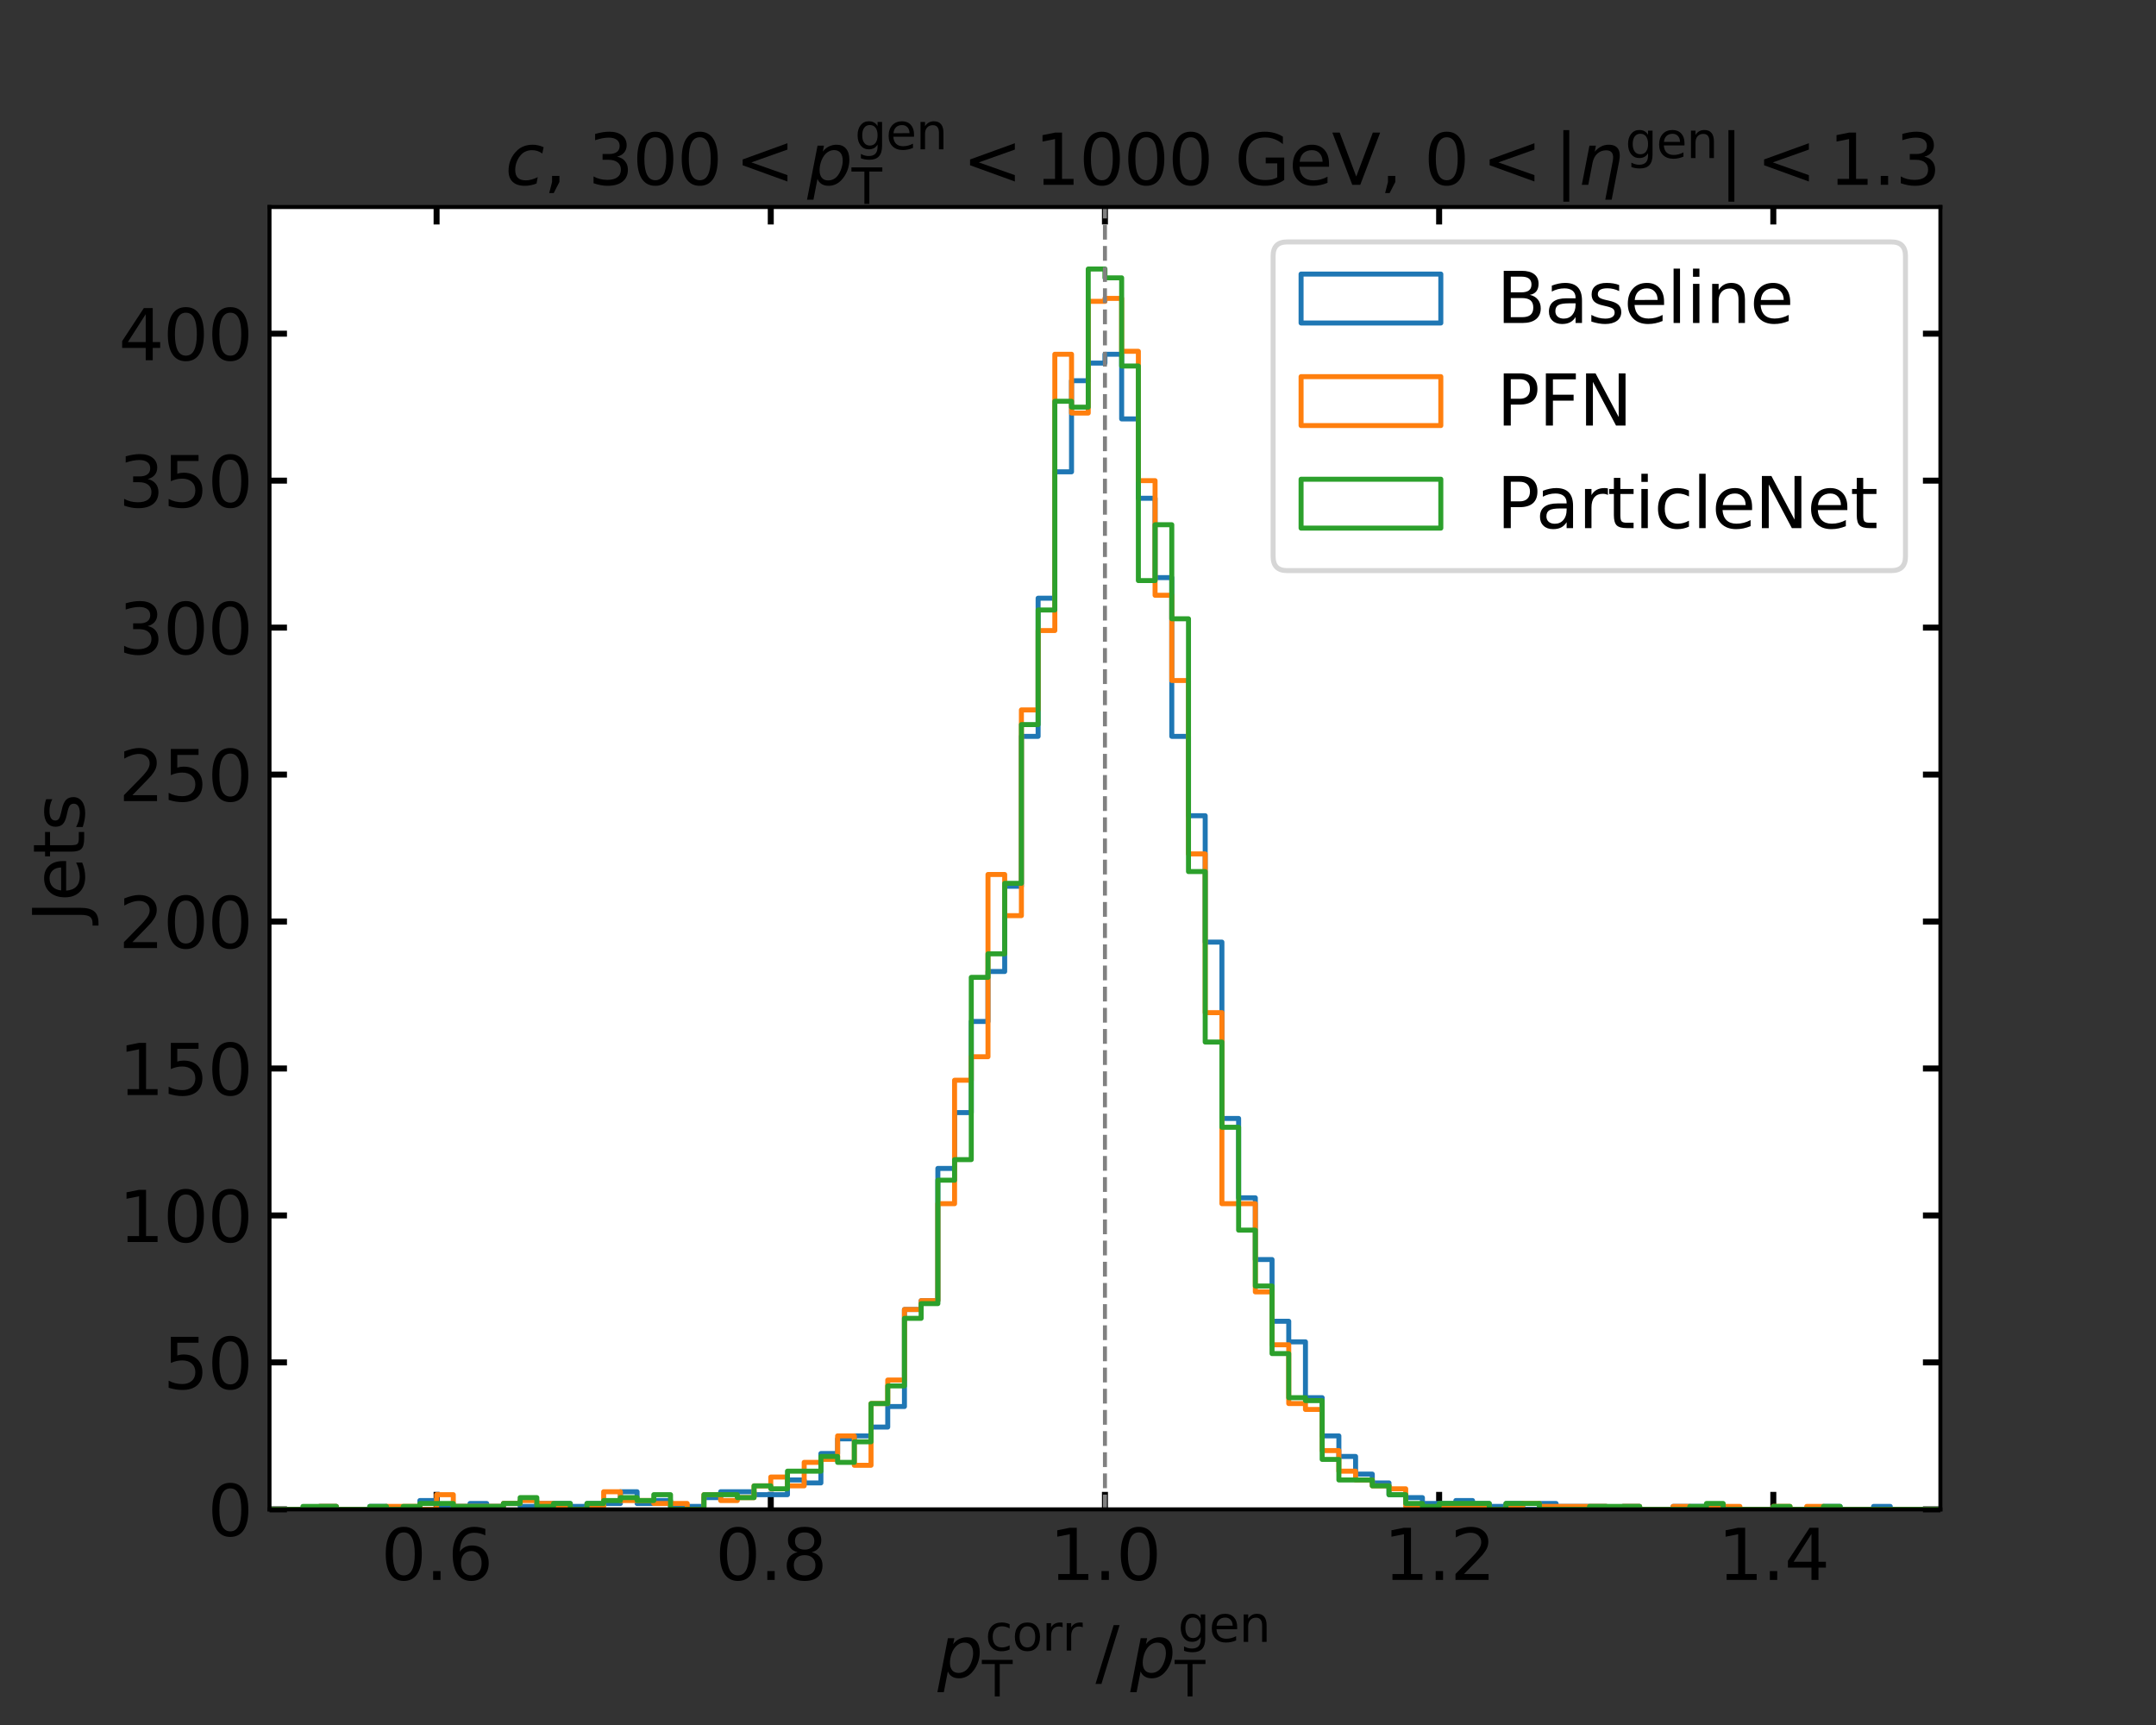 <?xml version="1.0" encoding="utf-8" standalone="no"?>
<!DOCTYPE svg PUBLIC "-//W3C//DTD SVG 1.1//EN"
  "http://www.w3.org/Graphics/SVG/1.1/DTD/svg11.dtd">
<svg xmlns:xlink="http://www.w3.org/1999/xlink" width="432pt" height="345.6pt" viewBox="0 0 432 345.6" xmlns="http://www.w3.org/2000/svg" version="1.1">
 <rect x="0" y="0" width="432" height="345.6" fill="#333333" stroke="none"/>
 <defs>
  <style type="text/css">*{stroke-linejoin: round; stroke-linecap: butt}</style>
 </defs>
 <g id="figure_1">
  <g id="patch_1">
   <path d="M 0 345.6 
L 432 345.6 
L 432 0 
L 0 0 
L 0 345.6 
z
" style="fill: none"/>
  </g>
  <g id="axes_1">
   <g id="patch_2">
    <path d="M 54 302.4 
L 388.8 302.4 
L 388.8 41.472 
L 54 41.472 
z
" style="fill: #ffffff"/>
   </g>
   <g id="matplotlib.axis_1">
    <g id="xtick_1">
     <g id="line2d_1">
      <defs>
       <path id="m2187257d8a" d="M 0 0 
L 0 -3.5 
" style="stroke: #000000; stroke-width: 1.2"/>
      </defs>
      <g>
       <use xlink:href="#m2187257d8a" x="87.48" y="302.4" style="stroke: #000000; stroke-width: 1.2"/>
      </g>
     </g>
     <g id="line2d_2">
      <defs>
       <path id="meb410da051" d="M 0 0 
L 0 3.5 
" style="stroke: #000000; stroke-width: 1.2"/>
      </defs>
      <g>
       <use xlink:href="#meb410da051" x="87.48" y="41.472" style="stroke: #000000; stroke-width: 1.2"/>
      </g>
     </g>
     <g id="text_1">
      <!-- 0.6 -->
      <g transform="translate(76.348 316.538)scale(0.14 -0.14)">
       <defs>
        <path id="DejaVuSans-30" d="M 2034 4250 
Q 1547 4250 1301 3770 
Q 1056 3291 1056 2328 
Q 1056 1369 1301 889 
Q 1547 409 2034 409 
Q 2525 409 2770 889 
Q 3016 1369 3016 2328 
Q 3016 3291 2770 3770 
Q 2525 4250 2034 4250 
z
M 2034 4750 
Q 2819 4750 3233 4129 
Q 3647 3509 3647 2328 
Q 3647 1150 3233 529 
Q 2819 -91 2034 -91 
Q 1250 -91 836 529 
Q 422 1150 422 2328 
Q 422 3509 836 4129 
Q 1250 4750 2034 4750 
z
" transform="scale(0.016)"/>
        <path id="DejaVuSans-2e" d="M 684 794 
L 1344 794 
L 1344 0 
L 684 0 
L 684 794 
z
" transform="scale(0.016)"/>
        <path id="DejaVuSans-36" d="M 2113 2584 
Q 1688 2584 1439 2293 
Q 1191 2003 1191 1497 
Q 1191 994 1439 701 
Q 1688 409 2113 409 
Q 2538 409 2786 701 
Q 3034 994 3034 1497 
Q 3034 2003 2786 2293 
Q 2538 2584 2113 2584 
z
M 3366 4563 
L 3366 3988 
Q 3128 4100 2886 4159 
Q 2644 4219 2406 4219 
Q 1781 4219 1451 3797 
Q 1122 3375 1075 2522 
Q 1259 2794 1537 2939 
Q 1816 3084 2150 3084 
Q 2853 3084 3261 2657 
Q 3669 2231 3669 1497 
Q 3669 778 3244 343 
Q 2819 -91 2113 -91 
Q 1303 -91 875 529 
Q 447 1150 447 2328 
Q 447 3434 972 4092 
Q 1497 4750 2381 4750 
Q 2619 4750 2861 4703 
Q 3103 4656 3366 4563 
z
" transform="scale(0.016)"/>
       </defs>
       <use xlink:href="#DejaVuSans-30"/>
       <use xlink:href="#DejaVuSans-2e" x="63.623"/>
       <use xlink:href="#DejaVuSans-36" x="95.41"/>
      </g>
     </g>
    </g>
    <g id="xtick_2">
     <g id="line2d_3">
      <g>
       <use xlink:href="#m2187257d8a" x="154.44" y="302.4" style="stroke: #000000; stroke-width: 1.2"/>
      </g>
     </g>
     <g id="line2d_4">
      <g>
       <use xlink:href="#meb410da051" x="154.44" y="41.472" style="stroke: #000000; stroke-width: 1.2"/>
      </g>
     </g>
     <g id="text_2">
      <!-- 0.8 -->
      <g transform="translate(143.308 316.538)scale(0.14 -0.14)">
       <defs>
        <path id="DejaVuSans-38" d="M 2034 2216 
Q 1584 2216 1326 1975 
Q 1069 1734 1069 1313 
Q 1069 891 1326 650 
Q 1584 409 2034 409 
Q 2484 409 2743 651 
Q 3003 894 3003 1313 
Q 3003 1734 2745 1975 
Q 2488 2216 2034 2216 
z
M 1403 2484 
Q 997 2584 770 2862 
Q 544 3141 544 3541 
Q 544 4100 942 4425 
Q 1341 4750 2034 4750 
Q 2731 4750 3128 4425 
Q 3525 4100 3525 3541 
Q 3525 3141 3298 2862 
Q 3072 2584 2669 2484 
Q 3125 2378 3379 2068 
Q 3634 1759 3634 1313 
Q 3634 634 3220 271 
Q 2806 -91 2034 -91 
Q 1263 -91 848 271 
Q 434 634 434 1313 
Q 434 1759 690 2068 
Q 947 2378 1403 2484 
z
M 1172 3481 
Q 1172 3119 1398 2916 
Q 1625 2713 2034 2713 
Q 2441 2713 2670 2916 
Q 2900 3119 2900 3481 
Q 2900 3844 2670 4047 
Q 2441 4250 2034 4250 
Q 1625 4250 1398 4047 
Q 1172 3844 1172 3481 
z
" transform="scale(0.016)"/>
       </defs>
       <use xlink:href="#DejaVuSans-30"/>
       <use xlink:href="#DejaVuSans-2e" x="63.623"/>
       <use xlink:href="#DejaVuSans-38" x="95.41"/>
      </g>
     </g>
    </g>
    <g id="xtick_3">
     <g id="line2d_5">
      <g>
       <use xlink:href="#m2187257d8a" x="221.4" y="302.4" style="stroke: #000000; stroke-width: 1.2"/>
      </g>
     </g>
     <g id="line2d_6">
      <g>
       <use xlink:href="#meb410da051" x="221.4" y="41.472" style="stroke: #000000; stroke-width: 1.2"/>
      </g>
     </g>
     <g id="text_3">
      <!-- 1.0 -->
      <g transform="translate(210.268 316.538)scale(0.14 -0.14)">
       <defs>
        <path id="DejaVuSans-31" d="M 794 531 
L 1825 531 
L 1825 4091 
L 703 3866 
L 703 4441 
L 1819 4666 
L 2450 4666 
L 2450 531 
L 3481 531 
L 3481 0 
L 794 0 
L 794 531 
z
" transform="scale(0.016)"/>
       </defs>
       <use xlink:href="#DejaVuSans-31"/>
       <use xlink:href="#DejaVuSans-2e" x="63.623"/>
       <use xlink:href="#DejaVuSans-30" x="95.41"/>
      </g>
     </g>
    </g>
    <g id="xtick_4">
     <g id="line2d_7">
      <g>
       <use xlink:href="#m2187257d8a" x="288.36" y="302.4" style="stroke: #000000; stroke-width: 1.2"/>
      </g>
     </g>
     <g id="line2d_8">
      <g>
       <use xlink:href="#meb410da051" x="288.36" y="41.472" style="stroke: #000000; stroke-width: 1.2"/>
      </g>
     </g>
     <g id="text_4">
      <!-- 1.2 -->
      <g transform="translate(277.228 316.538)scale(0.14 -0.14)">
       <defs>
        <path id="DejaVuSans-32" d="M 1228 531 
L 3431 531 
L 3431 0 
L 469 0 
L 469 531 
Q 828 903 1448 1529 
Q 2069 2156 2228 2338 
Q 2531 2678 2651 2914 
Q 2772 3150 2772 3378 
Q 2772 3750 2511 3984 
Q 2250 4219 1831 4219 
Q 1534 4219 1204 4116 
Q 875 4013 500 3803 
L 500 4441 
Q 881 4594 1212 4672 
Q 1544 4750 1819 4750 
Q 2544 4750 2975 4387 
Q 3406 4025 3406 3419 
Q 3406 3131 3298 2873 
Q 3191 2616 2906 2266 
Q 2828 2175 2409 1742 
Q 1991 1309 1228 531 
z
" transform="scale(0.016)"/>
       </defs>
       <use xlink:href="#DejaVuSans-31"/>
       <use xlink:href="#DejaVuSans-2e" x="63.623"/>
       <use xlink:href="#DejaVuSans-32" x="95.41"/>
      </g>
     </g>
    </g>
    <g id="xtick_5">
     <g id="line2d_9">
      <g>
       <use xlink:href="#m2187257d8a" x="355.32" y="302.4" style="stroke: #000000; stroke-width: 1.2"/>
      </g>
     </g>
     <g id="line2d_10">
      <g>
       <use xlink:href="#meb410da051" x="355.32" y="41.472" style="stroke: #000000; stroke-width: 1.2"/>
      </g>
     </g>
     <g id="text_5">
      <!-- 1.4 -->
      <g transform="translate(344.188 316.538)scale(0.14 -0.14)">
       <defs>
        <path id="DejaVuSans-34" d="M 2419 4116 
L 825 1625 
L 2419 1625 
L 2419 4116 
z
M 2253 4666 
L 3047 4666 
L 3047 1625 
L 3713 1625 
L 3713 1100 
L 3047 1100 
L 3047 0 
L 2419 0 
L 2419 1100 
L 313 1100 
L 313 1709 
L 2253 4666 
z
" transform="scale(0.016)"/>
       </defs>
       <use xlink:href="#DejaVuSans-31"/>
       <use xlink:href="#DejaVuSans-2e" x="63.623"/>
       <use xlink:href="#DejaVuSans-34" x="95.41"/>
      </g>
     </g>
    </g>
    <g id="text_6">
     <!-- $p_\mathrm{T}^\mathrm{corr}\//\/p_\mathrm{T}^\mathrm{gen}$ -->
     <g transform="translate(187.87 336.049)scale(0.14 -0.14)">
      <defs>
       <path id="DejaVuSans-Oblique-70" d="M 3175 2156 
Q 3175 2616 2975 2859 
Q 2775 3103 2400 3103 
Q 2144 3103 1911 2972 
Q 1678 2841 1497 2591 
Q 1319 2344 1212 1994 
Q 1106 1644 1106 1300 
Q 1106 863 1306 627 
Q 1506 391 1875 391 
Q 2147 391 2380 519 
Q 2613 647 2778 891 
Q 2956 1147 3065 1494 
Q 3175 1841 3175 2156 
z
M 1394 2969 
Q 1625 3272 1939 3428 
Q 2253 3584 2638 3584 
Q 3175 3584 3472 3232 
Q 3769 2881 3769 2247 
Q 3769 1728 3584 1258 
Q 3400 788 3053 416 
Q 2822 169 2531 39 
Q 2241 -91 1919 -91 
Q 1547 -91 1294 64 
Q 1041 219 916 525 
L 556 -1331 
L -19 -1331 
L 922 3500 
L 1497 3500 
L 1394 2969 
z
" transform="scale(0.016)"/>
       <path id="DejaVuSans-63" d="M 3122 3366 
L 3122 2828 
Q 2878 2963 2633 3030 
Q 2388 3097 2138 3097 
Q 1578 3097 1268 2742 
Q 959 2388 959 1747 
Q 959 1106 1268 751 
Q 1578 397 2138 397 
Q 2388 397 2633 464 
Q 2878 531 3122 666 
L 3122 134 
Q 2881 22 2623 -34 
Q 2366 -91 2075 -91 
Q 1284 -91 818 406 
Q 353 903 353 1747 
Q 353 2603 823 3093 
Q 1294 3584 2113 3584 
Q 2378 3584 2631 3529 
Q 2884 3475 3122 3366 
z
" transform="scale(0.016)"/>
       <path id="DejaVuSans-6f" d="M 1959 3097 
Q 1497 3097 1228 2736 
Q 959 2375 959 1747 
Q 959 1119 1226 758 
Q 1494 397 1959 397 
Q 2419 397 2687 759 
Q 2956 1122 2956 1747 
Q 2956 2369 2687 2733 
Q 2419 3097 1959 3097 
z
M 1959 3584 
Q 2709 3584 3137 3096 
Q 3566 2609 3566 1747 
Q 3566 888 3137 398 
Q 2709 -91 1959 -91 
Q 1206 -91 779 398 
Q 353 888 353 1747 
Q 353 2609 779 3096 
Q 1206 3584 1959 3584 
z
" transform="scale(0.016)"/>
       <path id="DejaVuSans-72" d="M 2631 2963 
Q 2534 3019 2420 3045 
Q 2306 3072 2169 3072 
Q 1681 3072 1420 2755 
Q 1159 2438 1159 1844 
L 1159 0 
L 581 0 
L 581 3500 
L 1159 3500 
L 1159 2956 
Q 1341 3275 1631 3429 
Q 1922 3584 2338 3584 
Q 2397 3584 2469 3576 
Q 2541 3569 2628 3553 
L 2631 2963 
z
" transform="scale(0.016)"/>
       <path id="DejaVuSans-54" d="M -19 4666 
L 3928 4666 
L 3928 4134 
L 2272 4134 
L 2272 0 
L 1638 0 
L 1638 4134 
L -19 4134 
L -19 4666 
z
" transform="scale(0.016)"/>
       <path id="DejaVuSans-2f" d="M 1625 4666 
L 2156 4666 
L 531 -594 
L 0 -594 
L 1625 4666 
z
" transform="scale(0.016)"/>
       <path id="DejaVuSans-67" d="M 2906 1791 
Q 2906 2416 2648 2759 
Q 2391 3103 1925 3103 
Q 1463 3103 1205 2759 
Q 947 2416 947 1791 
Q 947 1169 1205 825 
Q 1463 481 1925 481 
Q 2391 481 2648 825 
Q 2906 1169 2906 1791 
z
M 3481 434 
Q 3481 -459 3084 -895 
Q 2688 -1331 1869 -1331 
Q 1566 -1331 1297 -1286 
Q 1028 -1241 775 -1147 
L 775 -588 
Q 1028 -725 1275 -790 
Q 1522 -856 1778 -856 
Q 2344 -856 2625 -561 
Q 2906 -266 2906 331 
L 2906 616 
Q 2728 306 2450 153 
Q 2172 0 1784 0 
Q 1141 0 747 490 
Q 353 981 353 1791 
Q 353 2603 747 3093 
Q 1141 3584 1784 3584 
Q 2172 3584 2450 3431 
Q 2728 3278 2906 2969 
L 2906 3500 
L 3481 3500 
L 3481 434 
z
" transform="scale(0.016)"/>
       <path id="DejaVuSans-65" d="M 3597 1894 
L 3597 1613 
L 953 1613 
Q 991 1019 1311 708 
Q 1631 397 2203 397 
Q 2534 397 2845 478 
Q 3156 559 3463 722 
L 3463 178 
Q 3153 47 2828 -22 
Q 2503 -91 2169 -91 
Q 1331 -91 842 396 
Q 353 884 353 1716 
Q 353 2575 817 3079 
Q 1281 3584 2069 3584 
Q 2775 3584 3186 3129 
Q 3597 2675 3597 1894 
z
M 3022 2063 
Q 3016 2534 2758 2815 
Q 2500 3097 2075 3097 
Q 1594 3097 1305 2825 
Q 1016 2553 972 2059 
L 3022 2063 
z
" transform="scale(0.016)"/>
       <path id="DejaVuSans-6e" d="M 3513 2113 
L 3513 0 
L 2938 0 
L 2938 2094 
Q 2938 2591 2744 2837 
Q 2550 3084 2163 3084 
Q 1697 3084 1428 2787 
Q 1159 2491 1159 1978 
L 1159 0 
L 581 0 
L 581 3500 
L 1159 3500 
L 1159 2956 
Q 1366 3272 1645 3428 
Q 1925 3584 2291 3584 
Q 2894 3584 3203 3211 
Q 3513 2838 3513 2113 
z
" transform="scale(0.016)"/>
      </defs>
      <use xlink:href="#DejaVuSans-Oblique-70" transform="translate(0 0.052)"/>
      <use xlink:href="#DejaVuSans-63" transform="translate(68.126 38.333)scale(0.7)"/>
      <use xlink:href="#DejaVuSans-6f" transform="translate(106.613 38.333)scale(0.7)"/>
      <use xlink:href="#DejaVuSans-72" transform="translate(149.44 38.333)scale(0.7)"/>
      <use xlink:href="#DejaVuSans-72" transform="translate(178.219 38.333)scale(0.7)"/>
      <use xlink:href="#DejaVuSans-54" transform="translate(63.477 -27.292)scale(0.7)"/>
      <use xlink:href="#DejaVuSans-2f" transform="translate(225.969 0.052)"/>
      <use xlink:href="#DejaVuSans-Oblique-70" transform="translate(275.896 0.052)"/>
      <use xlink:href="#DejaVuSans-67" transform="translate(344.022 50.8)scale(0.7)"/>
      <use xlink:href="#DejaVuSans-65" transform="translate(388.456 50.8)scale(0.7)"/>
      <use xlink:href="#DejaVuSans-6e" transform="translate(431.522 50.8)scale(0.7)"/>
      <use xlink:href="#DejaVuSans-54" transform="translate(339.372 -27.292)scale(0.7)"/>
     </g>
    </g>
   </g>
   <g id="matplotlib.axis_2">
    <g id="ytick_1">
     <g id="line2d_11">
      <defs>
       <path id="m62a5f078ff" d="M 0 0 
L 3.5 0 
" style="stroke: #000000; stroke-width: 1.2"/>
      </defs>
      <g>
       <use xlink:href="#m62a5f078ff" x="54" y="302.4" style="stroke: #000000; stroke-width: 1.2"/>
      </g>
     </g>
     <g id="line2d_12">
      <defs>
       <path id="m7a7f8d3dc8" d="M 0 0 
L -3.5 0 
" style="stroke: #000000; stroke-width: 1.2"/>
      </defs>
      <g>
       <use xlink:href="#m7a7f8d3dc8" x="388.8" y="302.4" style="stroke: #000000; stroke-width: 1.2"/>
      </g>
     </g>
     <g id="text_7">
      <!-- 0 -->
      <g transform="translate(41.593 307.719)scale(0.14 -0.14)">
       <use xlink:href="#DejaVuSans-30"/>
      </g>
     </g>
    </g>
    <g id="ytick_2">
     <g id="line2d_13">
      <g>
       <use xlink:href="#m62a5f078ff" x="54" y="272.957" style="stroke: #000000; stroke-width: 1.2"/>
      </g>
     </g>
     <g id="line2d_14">
      <g>
       <use xlink:href="#m7a7f8d3dc8" x="388.8" y="272.957" style="stroke: #000000; stroke-width: 1.2"/>
      </g>
     </g>
     <g id="text_8">
      <!-- 50 -->
      <g transform="translate(32.685 278.275)scale(0.14 -0.14)">
       <defs>
        <path id="DejaVuSans-35" d="M 691 4666 
L 3169 4666 
L 3169 4134 
L 1269 4134 
L 1269 2991 
Q 1406 3038 1543 3061 
Q 1681 3084 1819 3084 
Q 2600 3084 3056 2656 
Q 3513 2228 3513 1497 
Q 3513 744 3044 326 
Q 2575 -91 1722 -91 
Q 1428 -91 1123 -41 
Q 819 9 494 109 
L 494 744 
Q 775 591 1075 516 
Q 1375 441 1709 441 
Q 2250 441 2565 725 
Q 2881 1009 2881 1497 
Q 2881 1984 2565 2268 
Q 2250 2553 1709 2553 
Q 1456 2553 1204 2497 
Q 953 2441 691 2322 
L 691 4666 
z
" transform="scale(0.016)"/>
       </defs>
       <use xlink:href="#DejaVuSans-35"/>
       <use xlink:href="#DejaVuSans-30" x="63.623"/>
      </g>
     </g>
    </g>
    <g id="ytick_3">
     <g id="line2d_15">
      <g>
       <use xlink:href="#m62a5f078ff" x="54" y="243.513" style="stroke: #000000; stroke-width: 1.2"/>
      </g>
     </g>
     <g id="line2d_16">
      <g>
       <use xlink:href="#m7a7f8d3dc8" x="388.8" y="243.513" style="stroke: #000000; stroke-width: 1.2"/>
      </g>
     </g>
     <g id="text_9">
      <!-- 100 -->
      <g transform="translate(23.777 248.832)scale(0.14 -0.14)">
       <use xlink:href="#DejaVuSans-31"/>
       <use xlink:href="#DejaVuSans-30" x="63.623"/>
       <use xlink:href="#DejaVuSans-30" x="127.246"/>
      </g>
     </g>
    </g>
    <g id="ytick_4">
     <g id="line2d_17">
      <g>
       <use xlink:href="#m62a5f078ff" x="54" y="214.07" style="stroke: #000000; stroke-width: 1.2"/>
      </g>
     </g>
     <g id="line2d_18">
      <g>
       <use xlink:href="#m7a7f8d3dc8" x="388.8" y="214.07" style="stroke: #000000; stroke-width: 1.2"/>
      </g>
     </g>
     <g id="text_10">
      <!-- 150 -->
      <g transform="translate(23.777 219.389)scale(0.14 -0.14)">
       <use xlink:href="#DejaVuSans-31"/>
       <use xlink:href="#DejaVuSans-35" x="63.623"/>
       <use xlink:href="#DejaVuSans-30" x="127.246"/>
      </g>
     </g>
    </g>
    <g id="ytick_5">
     <g id="line2d_19">
      <g>
       <use xlink:href="#m62a5f078ff" x="54" y="184.626" style="stroke: #000000; stroke-width: 1.2"/>
      </g>
     </g>
     <g id="line2d_20">
      <g>
       <use xlink:href="#m7a7f8d3dc8" x="388.8" y="184.626" style="stroke: #000000; stroke-width: 1.2"/>
      </g>
     </g>
     <g id="text_11">
      <!-- 200 -->
      <g transform="translate(23.777 189.945)scale(0.14 -0.14)">
       <use xlink:href="#DejaVuSans-32"/>
       <use xlink:href="#DejaVuSans-30" x="63.623"/>
       <use xlink:href="#DejaVuSans-30" x="127.246"/>
      </g>
     </g>
    </g>
    <g id="ytick_6">
     <g id="line2d_21">
      <g>
       <use xlink:href="#m62a5f078ff" x="54" y="155.183" style="stroke: #000000; stroke-width: 1.2"/>
      </g>
     </g>
     <g id="line2d_22">
      <g>
       <use xlink:href="#m7a7f8d3dc8" x="388.8" y="155.183" style="stroke: #000000; stroke-width: 1.2"/>
      </g>
     </g>
     <g id="text_12">
      <!-- 250 -->
      <g transform="translate(23.777 160.502)scale(0.14 -0.14)">
       <use xlink:href="#DejaVuSans-32"/>
       <use xlink:href="#DejaVuSans-35" x="63.623"/>
       <use xlink:href="#DejaVuSans-30" x="127.246"/>
      </g>
     </g>
    </g>
    <g id="ytick_7">
     <g id="line2d_23">
      <g>
       <use xlink:href="#m62a5f078ff" x="54" y="125.739" style="stroke: #000000; stroke-width: 1.2"/>
      </g>
     </g>
     <g id="line2d_24">
      <g>
       <use xlink:href="#m7a7f8d3dc8" x="388.8" y="125.739" style="stroke: #000000; stroke-width: 1.2"/>
      </g>
     </g>
     <g id="text_13">
      <!-- 300 -->
      <g transform="translate(23.777 131.058)scale(0.14 -0.14)">
       <defs>
        <path id="DejaVuSans-33" d="M 2597 2516 
Q 3050 2419 3304 2112 
Q 3559 1806 3559 1356 
Q 3559 666 3084 287 
Q 2609 -91 1734 -91 
Q 1441 -91 1130 -33 
Q 819 25 488 141 
L 488 750 
Q 750 597 1062 519 
Q 1375 441 1716 441 
Q 2309 441 2620 675 
Q 2931 909 2931 1356 
Q 2931 1769 2642 2001 
Q 2353 2234 1838 2234 
L 1294 2234 
L 1294 2753 
L 1863 2753 
Q 2328 2753 2575 2939 
Q 2822 3125 2822 3475 
Q 2822 3834 2567 4026 
Q 2313 4219 1838 4219 
Q 1578 4219 1281 4162 
Q 984 4106 628 3988 
L 628 4550 
Q 988 4650 1302 4700 
Q 1616 4750 1894 4750 
Q 2613 4750 3031 4423 
Q 3450 4097 3450 3541 
Q 3450 3153 3228 2886 
Q 3006 2619 2597 2516 
z
" transform="scale(0.016)"/>
       </defs>
       <use xlink:href="#DejaVuSans-33"/>
       <use xlink:href="#DejaVuSans-30" x="63.623"/>
       <use xlink:href="#DejaVuSans-30" x="127.246"/>
      </g>
     </g>
    </g>
    <g id="ytick_8">
     <g id="line2d_25">
      <g>
       <use xlink:href="#m62a5f078ff" x="54" y="96.296" style="stroke: #000000; stroke-width: 1.2"/>
      </g>
     </g>
     <g id="line2d_26">
      <g>
       <use xlink:href="#m7a7f8d3dc8" x="388.8" y="96.296" style="stroke: #000000; stroke-width: 1.2"/>
      </g>
     </g>
     <g id="text_14">
      <!-- 350 -->
      <g transform="translate(23.777 101.615)scale(0.14 -0.14)">
       <use xlink:href="#DejaVuSans-33"/>
       <use xlink:href="#DejaVuSans-35" x="63.623"/>
       <use xlink:href="#DejaVuSans-30" x="127.246"/>
      </g>
     </g>
    </g>
    <g id="ytick_9">
     <g id="line2d_27">
      <g>
       <use xlink:href="#m62a5f078ff" x="54" y="66.852" style="stroke: #000000; stroke-width: 1.2"/>
      </g>
     </g>
     <g id="line2d_28">
      <g>
       <use xlink:href="#m7a7f8d3dc8" x="388.8" y="66.852" style="stroke: #000000; stroke-width: 1.2"/>
      </g>
     </g>
     <g id="text_15">
      <!-- 400 -->
      <g transform="translate(23.777 72.171)scale(0.14 -0.14)">
       <use xlink:href="#DejaVuSans-34"/>
       <use xlink:href="#DejaVuSans-30" x="63.623"/>
       <use xlink:href="#DejaVuSans-30" x="127.246"/>
      </g>
     </g>
    </g>
    <g id="text_16">
     <!-- Jets -->
     <g transform="translate(16.866 184.699)rotate(-90)scale(0.14 -0.14)">
      <defs>
       <path id="DejaVuSans-4a" d="M 628 4666 
L 1259 4666 
L 1259 325 
Q 1259 -519 939 -900 
Q 619 -1281 -91 -1281 
L -331 -1281 
L -331 -750 
L -134 -750 
Q 284 -750 456 -515 
Q 628 -281 628 325 
L 628 4666 
z
" transform="scale(0.016)"/>
       <path id="DejaVuSans-74" d="M 1172 4494 
L 1172 3500 
L 2356 3500 
L 2356 3053 
L 1172 3053 
L 1172 1153 
Q 1172 725 1289 603 
Q 1406 481 1766 481 
L 2356 481 
L 2356 0 
L 1766 0 
Q 1100 0 847 248 
Q 594 497 594 1153 
L 594 3053 
L 172 3053 
L 172 3500 
L 594 3500 
L 594 4494 
L 1172 4494 
z
" transform="scale(0.016)"/>
       <path id="DejaVuSans-73" d="M 2834 3397 
L 2834 2853 
Q 2591 2978 2328 3040 
Q 2066 3103 1784 3103 
Q 1356 3103 1142 2972 
Q 928 2841 928 2578 
Q 928 2378 1081 2264 
Q 1234 2150 1697 2047 
L 1894 2003 
Q 2506 1872 2764 1633 
Q 3022 1394 3022 966 
Q 3022 478 2636 193 
Q 2250 -91 1575 -91 
Q 1294 -91 989 -36 
Q 684 19 347 128 
L 347 722 
Q 666 556 975 473 
Q 1284 391 1588 391 
Q 1994 391 2212 530 
Q 2431 669 2431 922 
Q 2431 1156 2273 1281 
Q 2116 1406 1581 1522 
L 1381 1569 
Q 847 1681 609 1914 
Q 372 2147 372 2553 
Q 372 3047 722 3315 
Q 1072 3584 1716 3584 
Q 2034 3584 2315 3537 
Q 2597 3491 2834 3397 
z
" transform="scale(0.016)"/>
      </defs>
      <use xlink:href="#DejaVuSans-4a"/>
      <use xlink:href="#DejaVuSans-65" x="29.492"/>
      <use xlink:href="#DejaVuSans-74" x="91.016"/>
      <use xlink:href="#DejaVuSans-73" x="130.225"/>
     </g>
    </g>
   </g>
   <g id="patch_3">
    <path d="M 54 302.4 
L 64.044 302.4 
L 64.044 301.811 
L 67.392 301.811 
L 67.392 302.4 
L 74.088 302.4 
L 74.088 301.811 
L 77.436 301.811 
L 77.436 302.4 
L 84.132 302.4 
L 84.132 300.633 
L 87.48 300.633 
L 87.48 301.811 
L 94.176 301.811 
L 94.176 301.222 
L 97.524 301.222 
L 97.524 301.811 
L 100.872 301.811 
L 100.872 301.222 
L 104.22 301.222 
L 104.22 301.811 
L 107.568 301.811 
L 107.568 301.222 
L 114.264 301.222 
L 114.264 301.811 
L 117.612 301.811 
L 117.612 301.222 
L 124.308 301.222 
L 124.308 298.867 
L 127.656 298.867 
L 127.656 301.222 
L 131.004 301.222 
L 131.004 300.633 
L 134.352 300.633 
L 134.352 301.811 
L 141.048 301.811 
L 141.048 300.045 
L 144.396 300.045 
L 144.396 298.867 
L 151.092 298.867 
L 151.092 299.456 
L 157.788 299.456 
L 157.788 296.511 
L 161.136 296.511 
L 161.136 297.1 
L 164.484 297.1 
L 164.484 291.211 
L 167.832 291.211 
L 167.832 288.267 
L 171.18 288.267 
L 171.18 287.678 
L 174.528 287.678 
L 174.528 285.912 
L 177.876 285.912 
L 177.876 281.79 
L 181.224 281.79 
L 181.224 262.357 
L 184.572 262.357 
L 184.572 260.59 
L 187.92 260.59 
L 187.92 234.091 
L 191.268 234.091 
L 191.268 222.903 
L 194.616 222.903 
L 194.616 204.648 
L 197.964 204.648 
L 197.964 194.637 
L 201.312 194.637 
L 201.312 177.56 
L 204.66 177.56 
L 204.66 147.527 
L 208.008 147.527 
L 208.008 119.851 
L 211.356 119.851 
L 211.356 94.529 
L 214.704 94.529 
L 214.704 76.274 
L 218.052 76.274 
L 218.052 72.741 
L 221.4 72.741 
L 221.4 70.974 
L 224.748 70.974 
L 224.748 83.929 
L 228.096 83.929 
L 228.096 99.829 
L 231.444 99.829 
L 231.444 115.728 
L 234.792 115.728 
L 234.792 147.527 
L 238.14 147.527 
L 238.14 163.427 
L 241.488 163.427 
L 241.488 188.748 
L 244.836 188.748 
L 244.836 224.08 
L 248.184 224.08 
L 248.184 239.98 
L 251.532 239.98 
L 251.532 252.346 
L 254.88 252.346 
L 254.88 264.712 
L 258.228 264.712 
L 258.228 268.834 
L 261.576 268.834 
L 261.576 280.023 
L 264.924 280.023 
L 264.924 287.678 
L 268.272 287.678 
L 268.272 291.8 
L 271.62 291.8 
L 271.62 295.334 
L 274.968 295.334 
L 274.968 297.1 
L 278.316 297.1 
L 278.316 299.456 
L 281.664 299.456 
L 281.664 300.045 
L 285.012 300.045 
L 285.012 301.222 
L 291.708 301.222 
L 291.708 300.633 
L 295.056 300.633 
L 295.056 301.222 
L 298.404 301.222 
L 298.404 301.811 
L 301.752 301.811 
L 301.752 301.222 
L 305.1 301.222 
L 305.1 302.4 
L 308.448 302.4 
L 308.448 301.222 
L 311.796 301.222 
L 311.796 301.811 
L 321.84 301.811 
L 321.84 302.4 
L 325.188 302.4 
L 325.188 301.811 
L 328.536 301.811 
L 328.536 302.4 
L 335.232 302.4 
L 335.232 301.811 
L 345.276 301.811 
L 345.276 302.4 
L 365.364 302.4 
L 365.364 301.811 
L 368.712 301.811 
L 368.712 302.4 
L 375.408 302.4 
L 375.408 301.811 
L 378.756 301.811 
L 378.756 302.4 
L 388.8 302.4 
L 388.8 302.4 
" clip-path="url(#p77ad391885)" style="fill: none; stroke: #1f77b4; stroke-linejoin: miter"/>
   </g>
   <g id="patch_4">
    <path d="M 54 302.4 
L 64.044 302.4 
L 64.044 301.811 
L 67.392 301.811 
L 67.392 302.4 
L 77.436 302.4 
L 77.436 301.811 
L 84.132 301.811 
L 84.132 302.4 
L 87.48 302.4 
L 87.48 299.456 
L 90.828 299.456 
L 90.828 301.811 
L 100.872 301.811 
L 100.872 301.222 
L 104.22 301.222 
L 104.22 300.633 
L 107.568 300.633 
L 107.568 301.222 
L 110.916 301.222 
L 110.916 301.811 
L 114.264 301.811 
L 114.264 302.4 
L 117.612 302.4 
L 117.612 301.811 
L 120.96 301.811 
L 120.96 298.867 
L 124.308 298.867 
L 124.308 300.633 
L 131.004 300.633 
L 131.004 301.222 
L 137.7 301.222 
L 137.7 302.4 
L 141.048 302.4 
L 141.048 299.456 
L 144.396 299.456 
L 144.396 300.633 
L 147.744 300.633 
L 147.744 300.045 
L 151.092 300.045 
L 151.092 297.689 
L 154.44 297.689 
L 154.44 295.922 
L 157.788 295.922 
L 157.788 297.689 
L 161.136 297.689 
L 161.136 292.978 
L 164.484 292.978 
L 164.484 292.389 
L 167.832 292.389 
L 167.832 287.678 
L 171.18 287.678 
L 171.18 293.567 
L 174.528 293.567 
L 174.528 281.201 
L 177.876 281.201 
L 177.876 276.49 
L 181.224 276.49 
L 181.224 262.357 
L 184.572 262.357 
L 184.572 260.59 
L 187.92 260.59 
L 187.92 241.158 
L 191.268 241.158 
L 191.268 216.425 
L 194.616 216.425 
L 194.616 211.714 
L 197.964 211.714 
L 197.964 175.204 
L 201.312 175.204 
L 201.312 183.448 
L 204.66 183.448 
L 204.66 142.228 
L 208.008 142.228 
L 208.008 126.328 
L 211.356 126.328 
L 211.356 70.974 
L 214.704 70.974 
L 214.704 82.752 
L 218.052 82.752 
L 218.052 60.375 
L 221.4 60.375 
L 221.4 59.786 
L 224.748 59.786 
L 224.748 70.385 
L 228.096 70.385 
L 228.096 96.296 
L 231.444 96.296 
L 231.444 119.262 
L 234.792 119.262 
L 234.792 136.339 
L 238.14 136.339 
L 238.14 171.082 
L 241.488 171.082 
L 241.488 202.881 
L 244.836 202.881 
L 244.836 241.158 
L 251.532 241.158 
L 251.532 258.824 
L 254.88 258.824 
L 254.88 269.423 
L 258.228 269.423 
L 258.228 281.201 
L 261.576 281.201 
L 261.576 282.378 
L 264.924 282.378 
L 264.924 290.623 
L 268.272 290.623 
L 268.272 294.745 
L 271.62 294.745 
L 271.62 296.511 
L 274.968 296.511 
L 274.968 297.689 
L 278.316 297.689 
L 278.316 298.278 
L 281.664 298.278 
L 281.664 301.811 
L 285.012 301.811 
L 285.012 302.4 
L 288.36 302.4 
L 288.36 301.811 
L 298.404 301.811 
L 298.404 302.4 
L 301.752 302.4 
L 301.752 301.811 
L 305.1 301.811 
L 305.1 301.222 
L 308.448 301.222 
L 308.448 301.811 
L 321.84 301.811 
L 321.84 302.4 
L 325.188 302.4 
L 325.188 301.811 
L 328.536 301.811 
L 328.536 302.4 
L 335.232 302.4 
L 335.232 301.811 
L 338.58 301.811 
L 338.58 302.4 
L 341.928 302.4 
L 341.928 301.811 
L 348.624 301.811 
L 348.624 302.4 
L 355.32 302.4 
L 355.32 301.811 
L 358.668 301.811 
L 358.668 302.4 
L 362.016 302.4 
L 362.016 301.811 
L 365.364 301.811 
L 365.364 302.4 
L 388.8 302.4 
L 388.8 302.4 
" clip-path="url(#p77ad391885)" style="fill: none; stroke: #ff7f0e; stroke-linejoin: miter"/>
   </g>
   <g id="patch_5">
    <path d="M 54 302.4 
L 60.696 302.4 
L 60.696 301.811 
L 67.392 301.811 
L 67.392 302.4 
L 74.088 302.4 
L 74.088 301.811 
L 77.436 301.811 
L 77.436 302.4 
L 80.784 302.4 
L 80.784 301.811 
L 84.132 301.811 
L 84.132 301.222 
L 90.828 301.222 
L 90.828 301.811 
L 100.872 301.811 
L 100.872 301.222 
L 104.22 301.222 
L 104.22 300.045 
L 107.568 300.045 
L 107.568 301.811 
L 110.916 301.811 
L 110.916 301.222 
L 114.264 301.222 
L 114.264 302.4 
L 117.612 302.4 
L 117.612 301.222 
L 120.96 301.222 
L 120.96 300.633 
L 124.308 300.633 
L 124.308 300.045 
L 127.656 300.045 
L 127.656 300.633 
L 131.004 300.633 
L 131.004 299.456 
L 134.352 299.456 
L 134.352 302.4 
L 141.048 302.4 
L 141.048 299.456 
L 147.744 299.456 
L 147.744 300.045 
L 151.092 300.045 
L 151.092 297.689 
L 154.44 297.689 
L 154.44 298.278 
L 157.788 298.278 
L 157.788 294.745 
L 164.484 294.745 
L 164.484 291.8 
L 167.832 291.8 
L 167.832 292.978 
L 171.18 292.978 
L 171.18 288.856 
L 174.528 288.856 
L 174.528 281.201 
L 177.876 281.201 
L 177.876 277.667 
L 181.224 277.667 
L 181.224 264.123 
L 184.572 264.123 
L 184.572 261.179 
L 187.92 261.179 
L 187.92 236.447 
L 191.268 236.447 
L 191.268 232.325 
L 194.616 232.325 
L 194.616 195.815 
L 197.964 195.815 
L 197.964 191.104 
L 201.312 191.104 
L 201.312 176.971 
L 204.66 176.971 
L 204.66 145.172 
L 208.008 145.172 
L 208.008 122.206 
L 211.356 122.206 
L 211.356 80.396 
L 214.704 80.396 
L 214.704 81.574 
L 218.052 81.574 
L 218.052 53.897 
L 221.4 53.897 
L 221.4 55.664 
L 224.748 55.664 
L 224.748 73.33 
L 228.096 73.33 
L 228.096 116.317 
L 231.444 116.317 
L 231.444 105.129 
L 234.792 105.129 
L 234.792 123.973 
L 238.14 123.973 
L 238.14 174.615 
L 241.488 174.615 
L 241.488 208.77 
L 244.836 208.77 
L 244.836 225.847 
L 248.184 225.847 
L 248.184 246.457 
L 251.532 246.457 
L 251.532 257.646 
L 254.88 257.646 
L 254.88 271.19 
L 258.228 271.19 
L 258.228 280.023 
L 261.576 280.023 
L 261.576 280.612 
L 264.924 280.612 
L 264.924 292.389 
L 268.272 292.389 
L 268.272 296.511 
L 274.968 296.511 
L 274.968 297.689 
L 278.316 297.689 
L 278.316 299.456 
L 281.664 299.456 
L 281.664 301.222 
L 285.012 301.222 
L 285.012 301.811 
L 288.36 301.811 
L 288.36 301.222 
L 298.404 301.222 
L 298.404 302.4 
L 301.752 302.4 
L 301.752 301.222 
L 308.448 301.222 
L 308.448 302.4 
L 318.492 302.4 
L 318.492 301.811 
L 328.536 301.811 
L 328.536 302.4 
L 338.58 302.4 
L 338.58 301.811 
L 341.928 301.811 
L 341.928 301.222 
L 345.276 301.222 
L 345.276 302.4 
L 355.32 302.4 
L 355.32 301.811 
L 358.668 301.811 
L 358.668 302.4 
L 365.364 302.4 
L 365.364 301.811 
L 368.712 301.811 
L 368.712 302.4 
L 388.8 302.4 
L 388.8 302.4 
" clip-path="url(#p77ad391885)" style="fill: none; stroke: #2ca02c; stroke-linejoin: miter"/>
   </g>
   <g id="line2d_29">
    <path d="M 221.4 302.4 
L 221.4 41.472 
" clip-path="url(#p77ad391885)" style="fill: none; stroke-dasharray: 2.96,1.28; stroke-dashoffset: 0; stroke: #808080; stroke-width: 0.8"/>
   </g>
   <g id="patch_6">
    <path d="M 54 302.4 
L 54 41.472 
" style="fill: none; stroke: #000000; stroke-width: 0.8; stroke-linejoin: miter; stroke-linecap: square"/>
   </g>
   <g id="patch_7">
    <path d="M 388.8 302.4 
L 388.8 41.472 
" style="fill: none; stroke: #000000; stroke-width: 0.8; stroke-linejoin: miter; stroke-linecap: square"/>
   </g>
   <g id="patch_8">
    <path d="M 54 302.4 
L 388.8 302.4 
" style="fill: none; stroke: #000000; stroke-width: 0.8; stroke-linejoin: miter; stroke-linecap: square"/>
   </g>
   <g id="patch_9">
    <path d="M 54 41.472 
L 388.8 41.472 
" style="fill: none; stroke: #000000; stroke-width: 0.8; stroke-linejoin: miter; stroke-linecap: square"/>
   </g>
   <g id="text_17">
    <!-- $c$, $300 &lt; p_\mathrm{T}^\mathrm{gen} &lt; 1000$ GeV, $0 &lt; |\eta^\mathrm{gen}| &lt; 1.3$ -->
    <g transform="translate(101.24 37.03)scale(0.14 -0.14)">
     <defs>
      <path id="DejaVuSans-Oblique-63" d="M 3431 3366 
L 3316 2797 
Q 3109 2947 2876 3022 
Q 2644 3097 2394 3097 
Q 2119 3097 1870 3000 
Q 1622 2903 1453 2725 
Q 1184 2453 1037 2087 
Q 891 1722 891 1331 
Q 891 859 1127 628 
Q 1363 397 1844 397 
Q 2081 397 2348 469 
Q 2616 541 2906 684 
L 2797 116 
Q 2547 13 2283 -39 
Q 2019 -91 1741 -91 
Q 1044 -91 669 257 
Q 294 606 294 1253 
Q 294 1797 489 2255 
Q 684 2713 1069 3078 
Q 1331 3328 1684 3456 
Q 2038 3584 2456 3584 
Q 2700 3584 2940 3529 
Q 3181 3475 3431 3366 
z
" transform="scale(0.016)"/>
      <path id="DejaVuSans-2c" d="M 750 794 
L 1409 794 
L 1409 256 
L 897 -744 
L 494 -744 
L 750 256 
L 750 794 
z
" transform="scale(0.016)"/>
      <path id="DejaVuSans-20" transform="scale(0.016)"/>
      <path id="DejaVuSans-3c" d="M 4684 3150 
L 1459 2003 
L 4684 863 
L 4684 294 
L 678 1747 
L 678 2266 
L 4684 3719 
L 4684 3150 
z
" transform="scale(0.016)"/>
      <path id="DejaVuSans-47" d="M 3809 666 
L 3809 1919 
L 2778 1919 
L 2778 2438 
L 4434 2438 
L 4434 434 
Q 4069 175 3628 42 
Q 3188 -91 2688 -91 
Q 1594 -91 976 548 
Q 359 1188 359 2328 
Q 359 3472 976 4111 
Q 1594 4750 2688 4750 
Q 3144 4750 3555 4637 
Q 3966 4525 4313 4306 
L 4313 3634 
Q 3963 3931 3569 4081 
Q 3175 4231 2741 4231 
Q 1884 4231 1454 3753 
Q 1025 3275 1025 2328 
Q 1025 1384 1454 906 
Q 1884 428 2741 428 
Q 3075 428 3337 486 
Q 3600 544 3809 666 
z
" transform="scale(0.016)"/>
      <path id="DejaVuSans-56" d="M 1831 0 
L 50 4666 
L 709 4666 
L 2188 738 
L 3669 4666 
L 4325 4666 
L 2547 0 
L 1831 0 
z
" transform="scale(0.016)"/>
      <path id="DejaVuSans-7c" d="M 1344 4891 
L 1344 -1509 
L 813 -1509 
L 813 4891 
L 1344 4891 
z
" transform="scale(0.016)"/>
      <path id="DejaVuSans-Oblique-3b7" d="M 3703 2113 
L 3034 -1331 
L 2459 -1331 
L 3125 2094 
Q 3222 2591 3075 2838 
Q 2931 3084 2544 3084 
Q 2078 3084 1750 2788 
Q 1425 2491 1325 1978 
L 941 0 
L 363 0 
L 1044 3500 
L 1622 3500 
L 1516 2956 
Q 1781 3272 2094 3428 
Q 2403 3584 2769 3584 
Q 3372 3584 3609 3213 
Q 3844 2838 3703 2113 
z
" transform="scale(0.016)"/>
     </defs>
     <use xlink:href="#DejaVuSans-Oblique-63" transform="translate(0 0.052)"/>
     <use xlink:href="#DejaVuSans-2c" transform="translate(54.98 0.052)"/>
     <use xlink:href="#DejaVuSans-20" transform="translate(86.768 0.052)"/>
     <use xlink:href="#DejaVuSans-33" transform="translate(118.555 0.052)"/>
     <use xlink:href="#DejaVuSans-30" transform="translate(182.178 0.052)"/>
     <use xlink:href="#DejaVuSans-30" transform="translate(245.801 0.052)"/>
     <use xlink:href="#DejaVuSans-3c" transform="translate(328.906 0.052)"/>
     <use xlink:href="#DejaVuSans-Oblique-70" transform="translate(432.178 0.052)"/>
     <use xlink:href="#DejaVuSans-67" transform="translate(500.304 50.8)scale(0.7)"/>
     <use xlink:href="#DejaVuSans-65" transform="translate(544.738 50.8)scale(0.7)"/>
     <use xlink:href="#DejaVuSans-6e" transform="translate(587.804 50.8)scale(0.7)"/>
     <use xlink:href="#DejaVuSans-54" transform="translate(495.654 -27.292)scale(0.7)"/>
     <use xlink:href="#DejaVuSans-3c" transform="translate(654.386 0.052)"/>
     <use xlink:href="#DejaVuSans-31" transform="translate(757.658 0.052)"/>
     <use xlink:href="#DejaVuSans-30" transform="translate(821.281 0.052)"/>
     <use xlink:href="#DejaVuSans-30" transform="translate(884.904 0.052)"/>
     <use xlink:href="#DejaVuSans-30" transform="translate(948.527 0.052)"/>
     <use xlink:href="#DejaVuSans-20" transform="translate(1012.15 0.052)"/>
     <use xlink:href="#DejaVuSans-47" transform="translate(1043.937 0.052)"/>
     <use xlink:href="#DejaVuSans-65" transform="translate(1121.427 0.052)"/>
     <use xlink:href="#DejaVuSans-56" transform="translate(1182.951 0.052)"/>
     <use xlink:href="#DejaVuSans-2c" transform="translate(1251.359 0.052)"/>
     <use xlink:href="#DejaVuSans-20" transform="translate(1283.146 0.052)"/>
     <use xlink:href="#DejaVuSans-30" transform="translate(1314.933 0.052)"/>
     <use xlink:href="#DejaVuSans-3c" transform="translate(1398.039 0.052)"/>
     <use xlink:href="#DejaVuSans-7c" transform="translate(1501.31 0.052)"/>
     <use xlink:href="#DejaVuSans-Oblique-3b7" transform="translate(1535.001 0.052)"/>
     <use xlink:href="#DejaVuSans-67" transform="translate(1603.03 38.333)scale(0.7)"/>
     <use xlink:href="#DejaVuSans-65" transform="translate(1647.464 38.333)scale(0.7)"/>
     <use xlink:href="#DejaVuSans-6e" transform="translate(1690.53 38.333)scale(0.7)"/>
     <use xlink:href="#DejaVuSans-7c" transform="translate(1737.63 0.052)"/>
     <use xlink:href="#DejaVuSans-3c" transform="translate(1790.804 0.052)"/>
     <use xlink:href="#DejaVuSans-31" transform="translate(1894.075 0.052)"/>
     <use xlink:href="#DejaVuSans-2e" transform="translate(1957.698 0.052)"/>
     <use xlink:href="#DejaVuSans-33" transform="translate(1989.485 0.052)"/>
    </g>
   </g>
   <g id="legend_1">
    <g id="patch_10">
     <path d="M 257.898 114.32 
L 379 114.32 
Q 381.8 114.32 381.8 111.52 
L 381.8 51.272 
Q 381.8 48.472 379 48.472 
L 257.898 48.472 
Q 255.098 48.472 255.098 51.272 
L 255.098 111.52 
Q 255.098 114.32 257.898 114.32 
z
" style="fill: #ffffff; opacity: 0.8; stroke: #cccccc; stroke-linejoin: miter"/>
    </g>
    <g id="patch_11">
     <path d="M 260.698 64.71 
L 288.698 64.71 
L 288.698 54.91 
L 260.698 54.91 
L 260.698 64.71 
z
" style="fill: none; stroke: #1f77b4; stroke-linejoin: miter"/>
    </g>
    <g id="text_18">
     <!-- Baseline -->
     <g transform="translate(299.898 64.71)scale(0.14 -0.14)">
      <defs>
       <path id="DejaVuSans-42" d="M 1259 2228 
L 1259 519 
L 2272 519 
Q 2781 519 3026 730 
Q 3272 941 3272 1375 
Q 3272 1813 3026 2020 
Q 2781 2228 2272 2228 
L 1259 2228 
z
M 1259 4147 
L 1259 2741 
L 2194 2741 
Q 2656 2741 2882 2914 
Q 3109 3088 3109 3444 
Q 3109 3797 2882 3972 
Q 2656 4147 2194 4147 
L 1259 4147 
z
M 628 4666 
L 2241 4666 
Q 2963 4666 3353 4366 
Q 3744 4066 3744 3513 
Q 3744 3084 3544 2831 
Q 3344 2578 2956 2516 
Q 3422 2416 3680 2098 
Q 3938 1781 3938 1306 
Q 3938 681 3513 340 
Q 3088 0 2303 0 
L 628 0 
L 628 4666 
z
" transform="scale(0.016)"/>
       <path id="DejaVuSans-61" d="M 2194 1759 
Q 1497 1759 1228 1600 
Q 959 1441 959 1056 
Q 959 750 1161 570 
Q 1363 391 1709 391 
Q 2188 391 2477 730 
Q 2766 1069 2766 1631 
L 2766 1759 
L 2194 1759 
z
M 3341 1997 
L 3341 0 
L 2766 0 
L 2766 531 
Q 2569 213 2275 61 
Q 1981 -91 1556 -91 
Q 1019 -91 701 211 
Q 384 513 384 1019 
Q 384 1609 779 1909 
Q 1175 2209 1959 2209 
L 2766 2209 
L 2766 2266 
Q 2766 2663 2505 2880 
Q 2244 3097 1772 3097 
Q 1472 3097 1187 3025 
Q 903 2953 641 2809 
L 641 3341 
Q 956 3463 1253 3523 
Q 1550 3584 1831 3584 
Q 2591 3584 2966 3190 
Q 3341 2797 3341 1997 
z
" transform="scale(0.016)"/>
       <path id="DejaVuSans-6c" d="M 603 4863 
L 1178 4863 
L 1178 0 
L 603 0 
L 603 4863 
z
" transform="scale(0.016)"/>
       <path id="DejaVuSans-69" d="M 603 3500 
L 1178 3500 
L 1178 0 
L 603 0 
L 603 3500 
z
M 603 4863 
L 1178 4863 
L 1178 4134 
L 603 4134 
L 603 4863 
z
" transform="scale(0.016)"/>
      </defs>
      <use xlink:href="#DejaVuSans-42"/>
      <use xlink:href="#DejaVuSans-61" x="68.604"/>
      <use xlink:href="#DejaVuSans-73" x="129.883"/>
      <use xlink:href="#DejaVuSans-65" x="181.982"/>
      <use xlink:href="#DejaVuSans-6c" x="243.506"/>
      <use xlink:href="#DejaVuSans-69" x="271.289"/>
      <use xlink:href="#DejaVuSans-6e" x="299.072"/>
      <use xlink:href="#DejaVuSans-65" x="362.451"/>
     </g>
    </g>
    <g id="patch_12">
     <path d="M 260.698 85.259 
L 288.698 85.259 
L 288.698 75.459 
L 260.698 75.459 
L 260.698 85.259 
z
" style="fill: none; stroke: #ff7f0e; stroke-linejoin: miter"/>
    </g>
    <g id="text_19">
     <!-- PFN -->
     <g transform="translate(299.898 85.259)scale(0.14 -0.14)">
      <defs>
       <path id="DejaVuSans-50" d="M 1259 4147 
L 1259 2394 
L 2053 2394 
Q 2494 2394 2734 2622 
Q 2975 2850 2975 3272 
Q 2975 3691 2734 3919 
Q 2494 4147 2053 4147 
L 1259 4147 
z
M 628 4666 
L 2053 4666 
Q 2838 4666 3239 4311 
Q 3641 3956 3641 3272 
Q 3641 2581 3239 2228 
Q 2838 1875 2053 1875 
L 1259 1875 
L 1259 0 
L 628 0 
L 628 4666 
z
" transform="scale(0.016)"/>
       <path id="DejaVuSans-46" d="M 628 4666 
L 3309 4666 
L 3309 4134 
L 1259 4134 
L 1259 2759 
L 3109 2759 
L 3109 2228 
L 1259 2228 
L 1259 0 
L 628 0 
L 628 4666 
z
" transform="scale(0.016)"/>
       <path id="DejaVuSans-4e" d="M 628 4666 
L 1478 4666 
L 3547 763 
L 3547 4666 
L 4159 4666 
L 4159 0 
L 3309 0 
L 1241 3903 
L 1241 0 
L 628 0 
L 628 4666 
z
" transform="scale(0.016)"/>
      </defs>
      <use xlink:href="#DejaVuSans-50"/>
      <use xlink:href="#DejaVuSans-46" x="60.303"/>
      <use xlink:href="#DejaVuSans-4e" x="117.822"/>
     </g>
    </g>
    <g id="patch_13">
     <path d="M 260.698 105.809 
L 288.698 105.809 
L 288.698 96.009 
L 260.698 96.009 
L 260.698 105.809 
z
" style="fill: none; stroke: #2ca02c; stroke-linejoin: miter"/>
    </g>
    <g id="text_20">
     <!-- ParticleNet -->
     <g transform="translate(299.898 105.809)scale(0.14 -0.14)">
      <use xlink:href="#DejaVuSans-50"/>
      <use xlink:href="#DejaVuSans-61" x="55.803"/>
      <use xlink:href="#DejaVuSans-72" x="117.082"/>
      <use xlink:href="#DejaVuSans-74" x="158.195"/>
      <use xlink:href="#DejaVuSans-69" x="197.404"/>
      <use xlink:href="#DejaVuSans-63" x="225.188"/>
      <use xlink:href="#DejaVuSans-6c" x="280.168"/>
      <use xlink:href="#DejaVuSans-65" x="307.951"/>
      <use xlink:href="#DejaVuSans-4e" x="369.475"/>
      <use xlink:href="#DejaVuSans-65" x="444.279"/>
      <use xlink:href="#DejaVuSans-74" x="505.803"/>
     </g>
    </g>
   </g>
  </g>
 </g>
 <defs>
  <clipPath id="p77ad391885">
   <rect x="54" y="41.472" width="334.8" height="260.928"/>
  </clipPath>
 </defs>
</svg>
